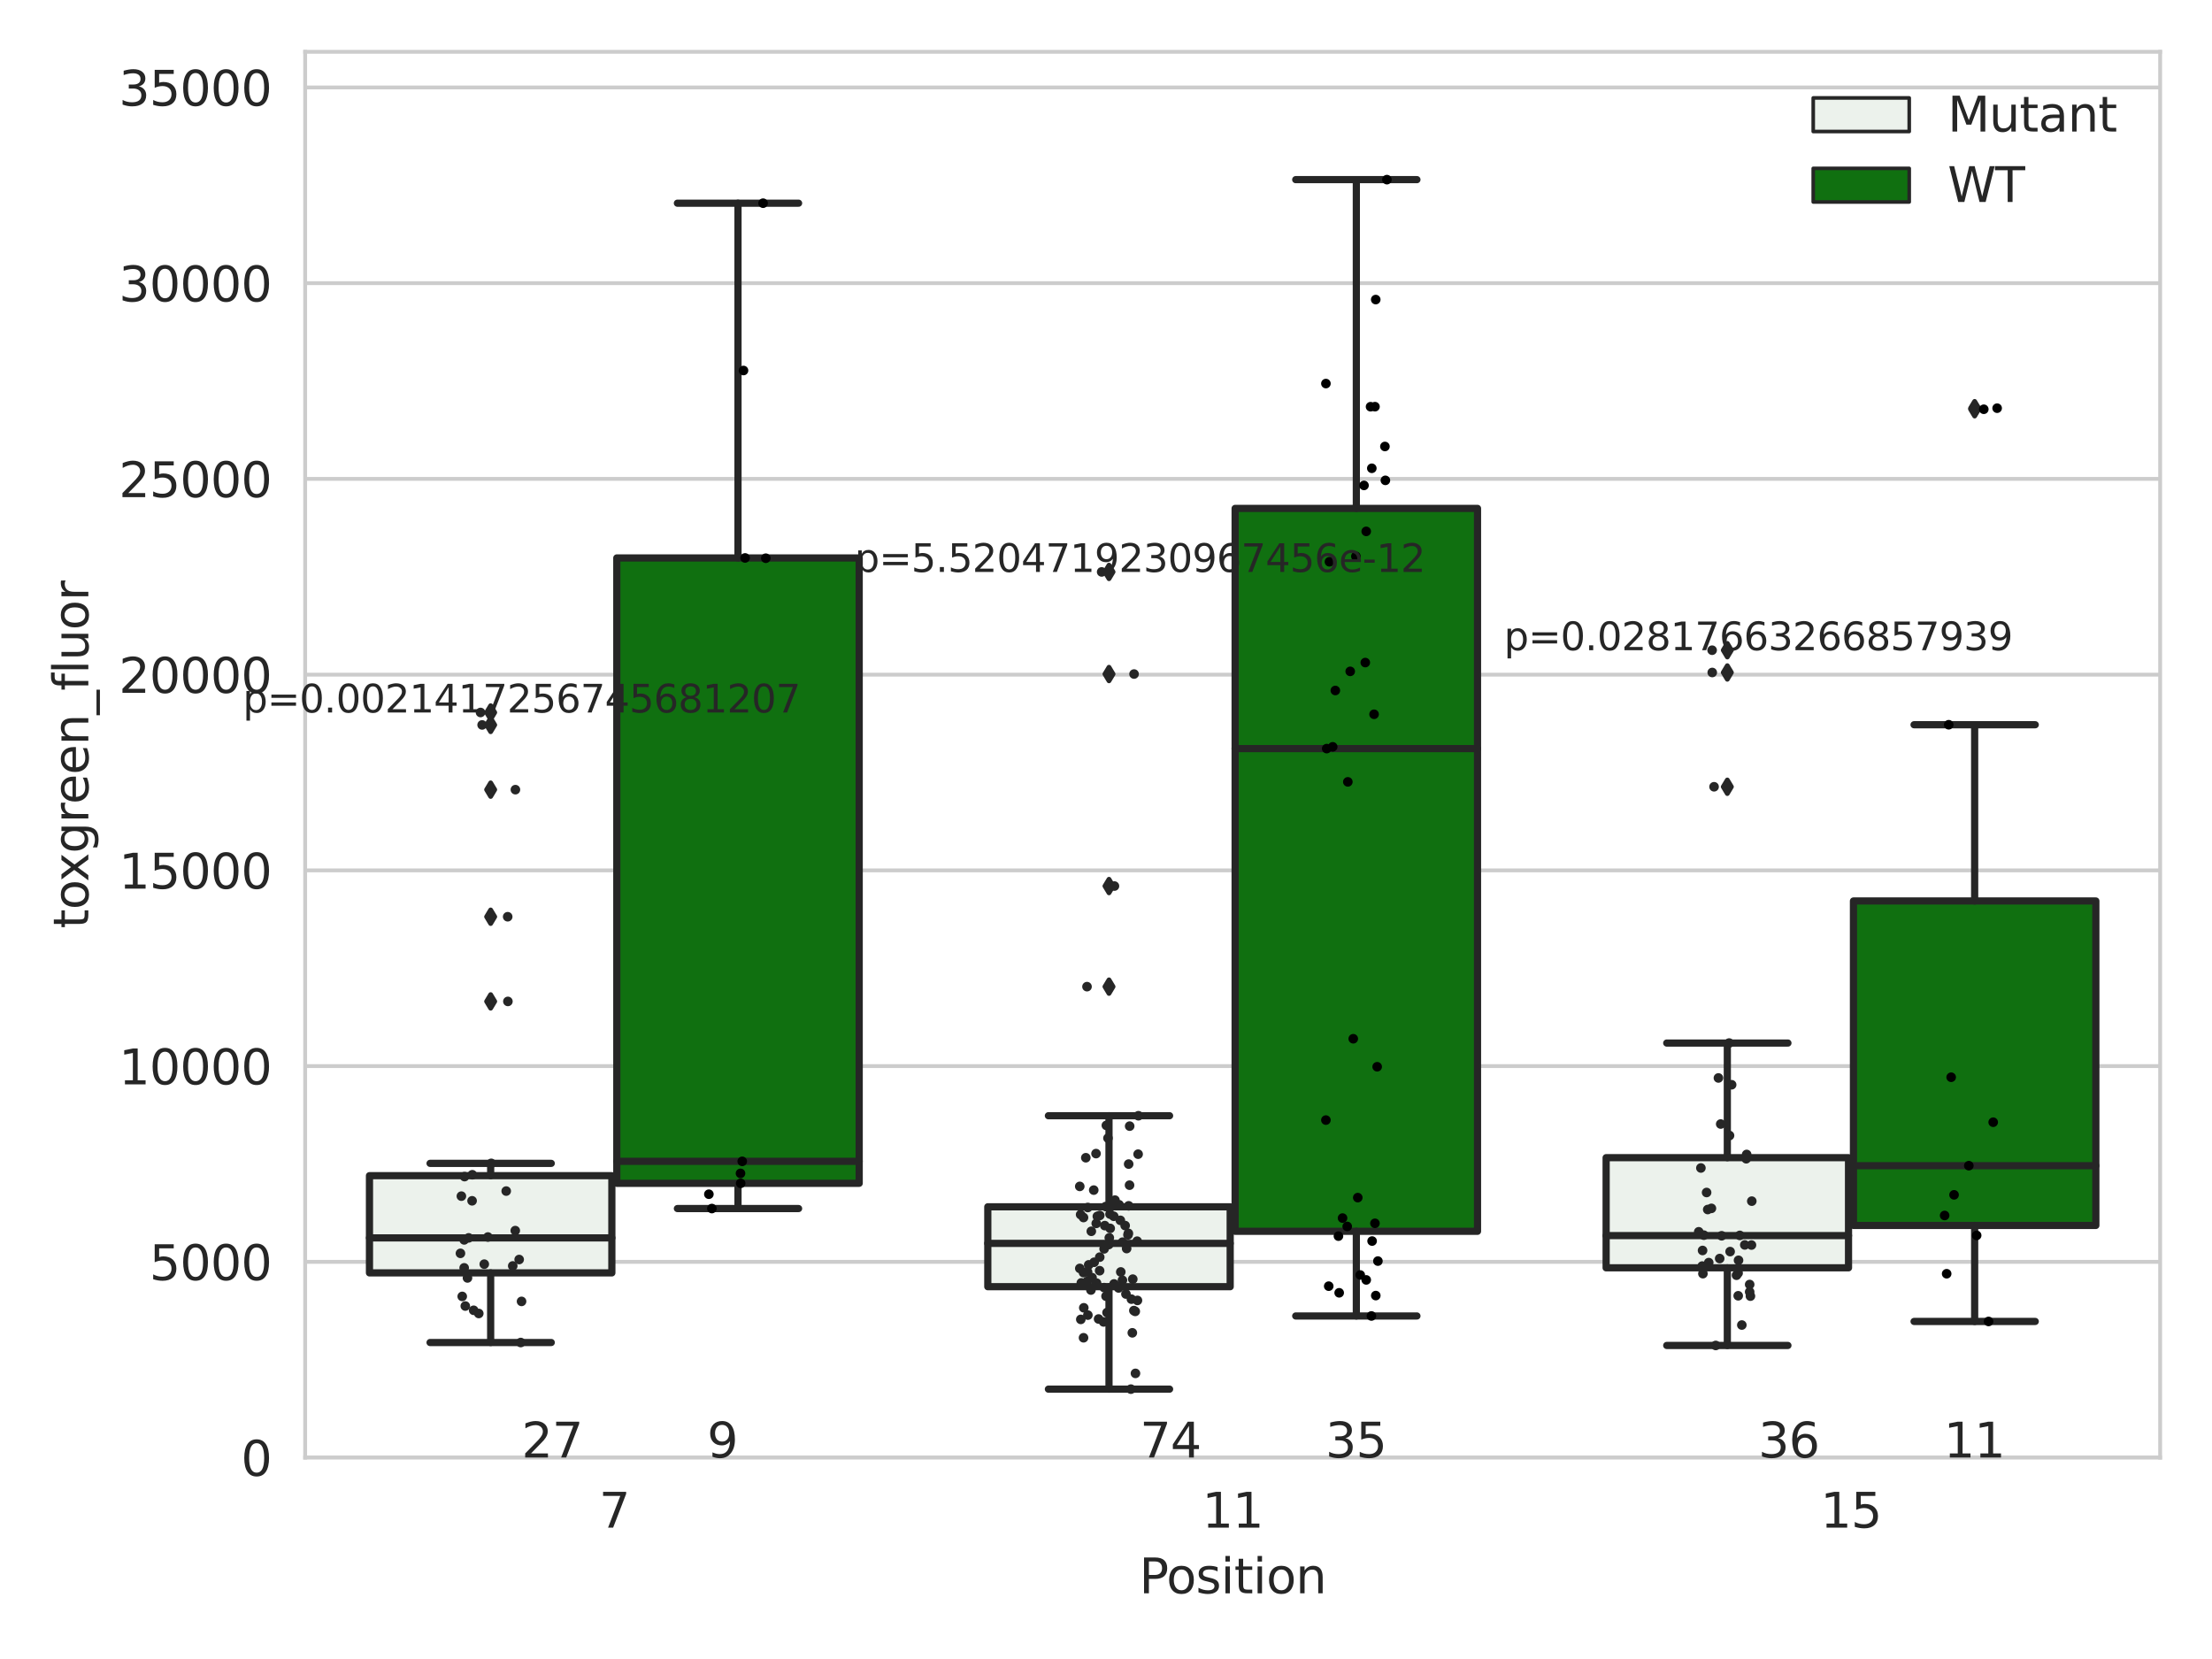 <?xml version="1.0" encoding="utf-8" standalone="no"?>
<!DOCTYPE svg PUBLIC "-//W3C//DTD SVG 1.1//EN"
  "http://www.w3.org/Graphics/SVG/1.1/DTD/svg11.dtd">
<svg xmlns:xlink="http://www.w3.org/1999/xlink" width="460.8pt" height="345.6pt" viewBox="0 0 460.8 345.6" xmlns="http://www.w3.org/2000/svg" version="1.1">
 <defs>
  <style type="text/css">*{stroke-linejoin: round; stroke-linecap: butt}</style>
 </defs>
 <g id="figure_1">
  <g id="patch_1">
   <path d="M 0 345.6 
L 460.8 345.6 
L 460.8 0 
L 0 0 
z
" style="fill: #ffffff"/>
  </g>
  <g id="axes_1">
   <g id="patch_2">
    <path d="M 63.571 303.64 
L 450 303.64 
L 450 10.8 
L 63.571 10.8 
z
" style="fill: #ffffff"/>
   </g>
   <g id="matplotlib.axis_1">
    <g id="xtick_1">
     <g id="text_1">
      <!-- 7 -->
      <g style="fill: #262626" transform="translate(124.795 318.238)scale(0.1 -0.1)">
       <defs>
        <path id="DejaVuSans-37" d="M 525 4666 
L 3525 4666 
L 3525 4397 
L 1831 0 
L 1172 0 
L 2766 4134 
L 525 4134 
L 525 4666 
z
" transform="scale(0.016)"/>
       </defs>
       <use xlink:href="#DejaVuSans-37"/>
      </g>
     </g>
    </g>
    <g id="xtick_2">
     <g id="text_2">
      <!-- 11 -->
      <g style="fill: #262626" transform="translate(250.423 318.238)scale(0.1 -0.1)">
       <defs>
        <path id="DejaVuSans-31" d="M 794 531 
L 1825 531 
L 1825 4091 
L 703 3866 
L 703 4441 
L 1819 4666 
L 2450 4666 
L 2450 531 
L 3481 531 
L 3481 0 
L 794 0 
L 794 531 
z
" transform="scale(0.016)"/>
       </defs>
       <use xlink:href="#DejaVuSans-31"/>
       <use xlink:href="#DejaVuSans-31" x="63.623"/>
      </g>
     </g>
    </g>
    <g id="xtick_3">
     <g id="text_3">
      <!-- 15 -->
      <g style="fill: #262626" transform="translate(379.233 318.238)scale(0.1 -0.1)">
       <defs>
        <path id="DejaVuSans-35" d="M 691 4666 
L 3169 4666 
L 3169 4134 
L 1269 4134 
L 1269 2991 
Q 1406 3038 1543 3061 
Q 1681 3084 1819 3084 
Q 2600 3084 3056 2656 
Q 3513 2228 3513 1497 
Q 3513 744 3044 326 
Q 2575 -91 1722 -91 
Q 1428 -91 1123 -41 
Q 819 9 494 109 
L 494 744 
Q 775 591 1075 516 
Q 1375 441 1709 441 
Q 2250 441 2565 725 
Q 2881 1009 2881 1497 
Q 2881 1984 2565 2268 
Q 2250 2553 1709 2553 
Q 1456 2553 1204 2497 
Q 953 2441 691 2322 
L 691 4666 
z
" transform="scale(0.016)"/>
       </defs>
       <use xlink:href="#DejaVuSans-31"/>
       <use xlink:href="#DejaVuSans-35" x="63.623"/>
      </g>
     </g>
    </g>
    <g id="text_4">
     <!-- Position -->
     <g style="fill: #262626" transform="translate(237.322 331.917)scale(0.1 -0.1)">
      <defs>
       <path id="DejaVuSans-50" d="M 1259 4147 
L 1259 2394 
L 2053 2394 
Q 2494 2394 2734 2622 
Q 2975 2850 2975 3272 
Q 2975 3691 2734 3919 
Q 2494 4147 2053 4147 
L 1259 4147 
z
M 628 4666 
L 2053 4666 
Q 2838 4666 3239 4311 
Q 3641 3956 3641 3272 
Q 3641 2581 3239 2228 
Q 2838 1875 2053 1875 
L 1259 1875 
L 1259 0 
L 628 0 
L 628 4666 
z
" transform="scale(0.016)"/>
       <path id="DejaVuSans-6f" d="M 1959 3097 
Q 1497 3097 1228 2736 
Q 959 2375 959 1747 
Q 959 1119 1226 758 
Q 1494 397 1959 397 
Q 2419 397 2687 759 
Q 2956 1122 2956 1747 
Q 2956 2369 2687 2733 
Q 2419 3097 1959 3097 
z
M 1959 3584 
Q 2709 3584 3137 3096 
Q 3566 2609 3566 1747 
Q 3566 888 3137 398 
Q 2709 -91 1959 -91 
Q 1206 -91 779 398 
Q 353 888 353 1747 
Q 353 2609 779 3096 
Q 1206 3584 1959 3584 
z
" transform="scale(0.016)"/>
       <path id="DejaVuSans-73" d="M 2834 3397 
L 2834 2853 
Q 2591 2978 2328 3040 
Q 2066 3103 1784 3103 
Q 1356 3103 1142 2972 
Q 928 2841 928 2578 
Q 928 2378 1081 2264 
Q 1234 2150 1697 2047 
L 1894 2003 
Q 2506 1872 2764 1633 
Q 3022 1394 3022 966 
Q 3022 478 2636 193 
Q 2250 -91 1575 -91 
Q 1294 -91 989 -36 
Q 684 19 347 128 
L 347 722 
Q 666 556 975 473 
Q 1284 391 1588 391 
Q 1994 391 2212 530 
Q 2431 669 2431 922 
Q 2431 1156 2273 1281 
Q 2116 1406 1581 1522 
L 1381 1569 
Q 847 1681 609 1914 
Q 372 2147 372 2553 
Q 372 3047 722 3315 
Q 1072 3584 1716 3584 
Q 2034 3584 2315 3537 
Q 2597 3491 2834 3397 
z
" transform="scale(0.016)"/>
       <path id="DejaVuSans-69" d="M 603 3500 
L 1178 3500 
L 1178 0 
L 603 0 
L 603 3500 
z
M 603 4863 
L 1178 4863 
L 1178 4134 
L 603 4134 
L 603 4863 
z
" transform="scale(0.016)"/>
       <path id="DejaVuSans-74" d="M 1172 4494 
L 1172 3500 
L 2356 3500 
L 2356 3053 
L 1172 3053 
L 1172 1153 
Q 1172 725 1289 603 
Q 1406 481 1766 481 
L 2356 481 
L 2356 0 
L 1766 0 
Q 1100 0 847 248 
Q 594 497 594 1153 
L 594 3053 
L 172 3053 
L 172 3500 
L 594 3500 
L 594 4494 
L 1172 4494 
z
" transform="scale(0.016)"/>
       <path id="DejaVuSans-6e" d="M 3513 2113 
L 3513 0 
L 2938 0 
L 2938 2094 
Q 2938 2591 2744 2837 
Q 2550 3084 2163 3084 
Q 1697 3084 1428 2787 
Q 1159 2491 1159 1978 
L 1159 0 
L 581 0 
L 581 3500 
L 1159 3500 
L 1159 2956 
Q 1366 3272 1645 3428 
Q 1925 3584 2291 3584 
Q 2894 3584 3203 3211 
Q 3513 2838 3513 2113 
z
" transform="scale(0.016)"/>
      </defs>
      <use xlink:href="#DejaVuSans-50"/>
      <use xlink:href="#DejaVuSans-6f" x="56.678"/>
      <use xlink:href="#DejaVuSans-73" x="117.859"/>
      <use xlink:href="#DejaVuSans-69" x="169.959"/>
      <use xlink:href="#DejaVuSans-74" x="197.742"/>
      <use xlink:href="#DejaVuSans-69" x="236.951"/>
      <use xlink:href="#DejaVuSans-6f" x="264.734"/>
      <use xlink:href="#DejaVuSans-6e" x="325.916"/>
     </g>
    </g>
   </g>
   <g id="matplotlib.axis_2">
    <g id="ytick_1">
     <g id="line2d_1">
      <path d="M 63.571 303.64 
L 450 303.64 
" clip-path="url(#p3b623d9b24)" style="fill: none; stroke: #cccccc; stroke-width: 0.8; stroke-linecap: round"/>
     </g>
     <g id="text_5">
      <!-- 0 -->
      <g style="fill: #262626" transform="translate(50.209 307.439)scale(0.1 -0.1)">
       <defs>
        <path id="DejaVuSans-30" d="M 2034 4250 
Q 1547 4250 1301 3770 
Q 1056 3291 1056 2328 
Q 1056 1369 1301 889 
Q 1547 409 2034 409 
Q 2525 409 2770 889 
Q 3016 1369 3016 2328 
Q 3016 3291 2770 3770 
Q 2525 4250 2034 4250 
z
M 2034 4750 
Q 2819 4750 3233 4129 
Q 3647 3509 3647 2328 
Q 3647 1150 3233 529 
Q 2819 -91 2034 -91 
Q 1250 -91 836 529 
Q 422 1150 422 2328 
Q 422 3509 836 4129 
Q 1250 4750 2034 4750 
z
" transform="scale(0.016)"/>
       </defs>
       <use xlink:href="#DejaVuSans-30"/>
      </g>
     </g>
    </g>
    <g id="ytick_2">
     <g id="line2d_2">
      <path d="M 63.571 262.865 
L 450 262.865 
" clip-path="url(#p3b623d9b24)" style="fill: none; stroke: #cccccc; stroke-width: 0.8; stroke-linecap: round"/>
     </g>
     <g id="text_6">
      <!-- 5000 -->
      <g style="fill: #262626" transform="translate(31.121 266.664)scale(0.1 -0.1)">
       <use xlink:href="#DejaVuSans-35"/>
       <use xlink:href="#DejaVuSans-30" x="63.623"/>
       <use xlink:href="#DejaVuSans-30" x="127.246"/>
       <use xlink:href="#DejaVuSans-30" x="190.869"/>
      </g>
     </g>
    </g>
    <g id="ytick_3">
     <g id="line2d_3">
      <path d="M 63.571 222.09 
L 450 222.09 
" clip-path="url(#p3b623d9b24)" style="fill: none; stroke: #cccccc; stroke-width: 0.8; stroke-linecap: round"/>
     </g>
     <g id="text_7">
      <!-- 10000 -->
      <g style="fill: #262626" transform="translate(24.759 225.889)scale(0.1 -0.1)">
       <use xlink:href="#DejaVuSans-31"/>
       <use xlink:href="#DejaVuSans-30" x="63.623"/>
       <use xlink:href="#DejaVuSans-30" x="127.246"/>
       <use xlink:href="#DejaVuSans-30" x="190.869"/>
       <use xlink:href="#DejaVuSans-30" x="254.492"/>
      </g>
     </g>
    </g>
    <g id="ytick_4">
     <g id="line2d_4">
      <path d="M 63.571 181.315 
L 450 181.315 
" clip-path="url(#p3b623d9b24)" style="fill: none; stroke: #cccccc; stroke-width: 0.8; stroke-linecap: round"/>
     </g>
     <g id="text_8">
      <!-- 15000 -->
      <g style="fill: #262626" transform="translate(24.759 185.114)scale(0.1 -0.1)">
       <use xlink:href="#DejaVuSans-31"/>
       <use xlink:href="#DejaVuSans-35" x="63.623"/>
       <use xlink:href="#DejaVuSans-30" x="127.246"/>
       <use xlink:href="#DejaVuSans-30" x="190.869"/>
       <use xlink:href="#DejaVuSans-30" x="254.492"/>
      </g>
     </g>
    </g>
    <g id="ytick_5">
     <g id="line2d_5">
      <path d="M 63.571 140.539 
L 450 140.539 
" clip-path="url(#p3b623d9b24)" style="fill: none; stroke: #cccccc; stroke-width: 0.8; stroke-linecap: round"/>
     </g>
     <g id="text_9">
      <!-- 20000 -->
      <g style="fill: #262626" transform="translate(24.759 144.339)scale(0.1 -0.1)">
       <defs>
        <path id="DejaVuSans-32" d="M 1228 531 
L 3431 531 
L 3431 0 
L 469 0 
L 469 531 
Q 828 903 1448 1529 
Q 2069 2156 2228 2338 
Q 2531 2678 2651 2914 
Q 2772 3150 2772 3378 
Q 2772 3750 2511 3984 
Q 2250 4219 1831 4219 
Q 1534 4219 1204 4116 
Q 875 4013 500 3803 
L 500 4441 
Q 881 4594 1212 4672 
Q 1544 4750 1819 4750 
Q 2544 4750 2975 4387 
Q 3406 4025 3406 3419 
Q 3406 3131 3298 2873 
Q 3191 2616 2906 2266 
Q 2828 2175 2409 1742 
Q 1991 1309 1228 531 
z
" transform="scale(0.016)"/>
       </defs>
       <use xlink:href="#DejaVuSans-32"/>
       <use xlink:href="#DejaVuSans-30" x="63.623"/>
       <use xlink:href="#DejaVuSans-30" x="127.246"/>
       <use xlink:href="#DejaVuSans-30" x="190.869"/>
       <use xlink:href="#DejaVuSans-30" x="254.492"/>
      </g>
     </g>
    </g>
    <g id="ytick_6">
     <g id="line2d_6">
      <path d="M 63.571 99.764 
L 450 99.764 
" clip-path="url(#p3b623d9b24)" style="fill: none; stroke: #cccccc; stroke-width: 0.8; stroke-linecap: round"/>
     </g>
     <g id="text_10">
      <!-- 25000 -->
      <g style="fill: #262626" transform="translate(24.759 103.564)scale(0.1 -0.1)">
       <use xlink:href="#DejaVuSans-32"/>
       <use xlink:href="#DejaVuSans-35" x="63.623"/>
       <use xlink:href="#DejaVuSans-30" x="127.246"/>
       <use xlink:href="#DejaVuSans-30" x="190.869"/>
       <use xlink:href="#DejaVuSans-30" x="254.492"/>
      </g>
     </g>
    </g>
    <g id="ytick_7">
     <g id="line2d_7">
      <path d="M 63.571 58.989 
L 450 58.989 
" clip-path="url(#p3b623d9b24)" style="fill: none; stroke: #cccccc; stroke-width: 0.8; stroke-linecap: round"/>
     </g>
     <g id="text_11">
      <!-- 30000 -->
      <g style="fill: #262626" transform="translate(24.759 62.788)scale(0.1 -0.1)">
       <defs>
        <path id="DejaVuSans-33" d="M 2597 2516 
Q 3050 2419 3304 2112 
Q 3559 1806 3559 1356 
Q 3559 666 3084 287 
Q 2609 -91 1734 -91 
Q 1441 -91 1130 -33 
Q 819 25 488 141 
L 488 750 
Q 750 597 1062 519 
Q 1375 441 1716 441 
Q 2309 441 2620 675 
Q 2931 909 2931 1356 
Q 2931 1769 2642 2001 
Q 2353 2234 1838 2234 
L 1294 2234 
L 1294 2753 
L 1863 2753 
Q 2328 2753 2575 2939 
Q 2822 3125 2822 3475 
Q 2822 3834 2567 4026 
Q 2313 4219 1838 4219 
Q 1578 4219 1281 4162 
Q 984 4106 628 3988 
L 628 4550 
Q 988 4650 1302 4700 
Q 1616 4750 1894 4750 
Q 2613 4750 3031 4423 
Q 3450 4097 3450 3541 
Q 3450 3153 3228 2886 
Q 3006 2619 2597 2516 
z
" transform="scale(0.016)"/>
       </defs>
       <use xlink:href="#DejaVuSans-33"/>
       <use xlink:href="#DejaVuSans-30" x="63.623"/>
       <use xlink:href="#DejaVuSans-30" x="127.246"/>
       <use xlink:href="#DejaVuSans-30" x="190.869"/>
       <use xlink:href="#DejaVuSans-30" x="254.492"/>
      </g>
     </g>
    </g>
    <g id="ytick_8">
     <g id="line2d_8">
      <path d="M 63.571 18.214 
L 450 18.214 
" clip-path="url(#p3b623d9b24)" style="fill: none; stroke: #cccccc; stroke-width: 0.8; stroke-linecap: round"/>
     </g>
     <g id="text_12">
      <!-- 35000 -->
      <g style="fill: #262626" transform="translate(24.759 22.013)scale(0.1 -0.1)">
       <use xlink:href="#DejaVuSans-33"/>
       <use xlink:href="#DejaVuSans-35" x="63.623"/>
       <use xlink:href="#DejaVuSans-30" x="127.246"/>
       <use xlink:href="#DejaVuSans-30" x="190.869"/>
       <use xlink:href="#DejaVuSans-30" x="254.492"/>
      </g>
     </g>
    </g>
    <g id="text_13">
     <!-- toxgreen_fluor -->
     <g style="fill: #262626" transform="translate(18.401 193.415)rotate(-90)scale(0.1 -0.1)">
      <defs>
       <path id="DejaVuSans-78" d="M 3513 3500 
L 2247 1797 
L 3578 0 
L 2900 0 
L 1881 1375 
L 863 0 
L 184 0 
L 1544 1831 
L 300 3500 
L 978 3500 
L 1906 2253 
L 2834 3500 
L 3513 3500 
z
" transform="scale(0.016)"/>
       <path id="DejaVuSans-67" d="M 2906 1791 
Q 2906 2416 2648 2759 
Q 2391 3103 1925 3103 
Q 1463 3103 1205 2759 
Q 947 2416 947 1791 
Q 947 1169 1205 825 
Q 1463 481 1925 481 
Q 2391 481 2648 825 
Q 2906 1169 2906 1791 
z
M 3481 434 
Q 3481 -459 3084 -895 
Q 2688 -1331 1869 -1331 
Q 1566 -1331 1297 -1286 
Q 1028 -1241 775 -1147 
L 775 -588 
Q 1028 -725 1275 -790 
Q 1522 -856 1778 -856 
Q 2344 -856 2625 -561 
Q 2906 -266 2906 331 
L 2906 616 
Q 2728 306 2450 153 
Q 2172 0 1784 0 
Q 1141 0 747 490 
Q 353 981 353 1791 
Q 353 2603 747 3093 
Q 1141 3584 1784 3584 
Q 2172 3584 2450 3431 
Q 2728 3278 2906 2969 
L 2906 3500 
L 3481 3500 
L 3481 434 
z
" transform="scale(0.016)"/>
       <path id="DejaVuSans-72" d="M 2631 2963 
Q 2534 3019 2420 3045 
Q 2306 3072 2169 3072 
Q 1681 3072 1420 2755 
Q 1159 2438 1159 1844 
L 1159 0 
L 581 0 
L 581 3500 
L 1159 3500 
L 1159 2956 
Q 1341 3275 1631 3429 
Q 1922 3584 2338 3584 
Q 2397 3584 2469 3576 
Q 2541 3569 2628 3553 
L 2631 2963 
z
" transform="scale(0.016)"/>
       <path id="DejaVuSans-65" d="M 3597 1894 
L 3597 1613 
L 953 1613 
Q 991 1019 1311 708 
Q 1631 397 2203 397 
Q 2534 397 2845 478 
Q 3156 559 3463 722 
L 3463 178 
Q 3153 47 2828 -22 
Q 2503 -91 2169 -91 
Q 1331 -91 842 396 
Q 353 884 353 1716 
Q 353 2575 817 3079 
Q 1281 3584 2069 3584 
Q 2775 3584 3186 3129 
Q 3597 2675 3597 1894 
z
M 3022 2063 
Q 3016 2534 2758 2815 
Q 2500 3097 2075 3097 
Q 1594 3097 1305 2825 
Q 1016 2553 972 2059 
L 3022 2063 
z
" transform="scale(0.016)"/>
       <path id="DejaVuSans-5f" d="M 3263 -1063 
L 3263 -1509 
L -63 -1509 
L -63 -1063 
L 3263 -1063 
z
" transform="scale(0.016)"/>
       <path id="DejaVuSans-66" d="M 2375 4863 
L 2375 4384 
L 1825 4384 
Q 1516 4384 1395 4259 
Q 1275 4134 1275 3809 
L 1275 3500 
L 2222 3500 
L 2222 3053 
L 1275 3053 
L 1275 0 
L 697 0 
L 697 3053 
L 147 3053 
L 147 3500 
L 697 3500 
L 697 3744 
Q 697 4328 969 4595 
Q 1241 4863 1831 4863 
L 2375 4863 
z
" transform="scale(0.016)"/>
       <path id="DejaVuSans-6c" d="M 603 4863 
L 1178 4863 
L 1178 0 
L 603 0 
L 603 4863 
z
" transform="scale(0.016)"/>
       <path id="DejaVuSans-75" d="M 544 1381 
L 544 3500 
L 1119 3500 
L 1119 1403 
Q 1119 906 1312 657 
Q 1506 409 1894 409 
Q 2359 409 2629 706 
Q 2900 1003 2900 1516 
L 2900 3500 
L 3475 3500 
L 3475 0 
L 2900 0 
L 2900 538 
Q 2691 219 2414 64 
Q 2138 -91 1772 -91 
Q 1169 -91 856 284 
Q 544 659 544 1381 
z
M 1991 3584 
L 1991 3584 
z
" transform="scale(0.016)"/>
      </defs>
      <use xlink:href="#DejaVuSans-74"/>
      <use xlink:href="#DejaVuSans-6f" x="39.209"/>
      <use xlink:href="#DejaVuSans-78" x="97.266"/>
      <use xlink:href="#DejaVuSans-67" x="156.445"/>
      <use xlink:href="#DejaVuSans-72" x="219.922"/>
      <use xlink:href="#DejaVuSans-65" x="258.785"/>
      <use xlink:href="#DejaVuSans-65" x="320.309"/>
      <use xlink:href="#DejaVuSans-6e" x="381.832"/>
      <use xlink:href="#DejaVuSans-5f" x="445.211"/>
      <use xlink:href="#DejaVuSans-66" x="495.211"/>
      <use xlink:href="#DejaVuSans-6c" x="530.416"/>
      <use xlink:href="#DejaVuSans-75" x="558.199"/>
      <use xlink:href="#DejaVuSans-6f" x="621.578"/>
      <use xlink:href="#DejaVuSans-72" x="682.76"/>
     </g>
    </g>
   </g>
   <g id="patch_3">
    <path d="M 76.967 265.166 
L 127.461 265.166 
L 127.461 244.915 
L 76.967 244.915 
L 76.967 265.166 
z
" clip-path="url(#p3b623d9b24)" style="fill: #ecf2ec; stroke: #262626; stroke-width: 1.5; stroke-linejoin: miter"/>
   </g>
   <g id="patch_4">
    <path d="M 128.491 246.505 
L 178.985 246.505 
L 178.985 116.228 
L 128.491 116.228 
L 128.491 246.505 
z
" clip-path="url(#p3b623d9b24)" style="fill: #107010; stroke: #262626; stroke-width: 1.5; stroke-linejoin: miter"/>
   </g>
   <g id="patch_5">
    <path d="M 205.777 268.043 
L 256.27 268.043 
L 256.27 251.396 
L 205.777 251.396 
L 205.777 268.043 
z
" clip-path="url(#p3b623d9b24)" style="fill: #ecf2ec; stroke: #262626; stroke-width: 1.5; stroke-linejoin: miter"/>
   </g>
   <g id="patch_6">
    <path d="M 257.301 256.5 
L 307.794 256.5 
L 307.794 105.909 
L 257.301 105.909 
L 257.301 256.5 
z
" clip-path="url(#p3b623d9b24)" style="fill: #107010; stroke: #262626; stroke-width: 1.5; stroke-linejoin: miter"/>
   </g>
   <g id="patch_7">
    <path d="M 334.587 264.11 
L 385.08 264.11 
L 385.08 241.165 
L 334.587 241.165 
L 334.587 264.11 
z
" clip-path="url(#p3b623d9b24)" style="fill: #ecf2ec; stroke: #262626; stroke-width: 1.5; stroke-linejoin: miter"/>
   </g>
   <g id="patch_8">
    <path d="M 386.11 255.282 
L 436.604 255.282 
L 436.604 187.692 
L 386.11 187.692 
L 386.11 255.282 
z
" clip-path="url(#p3b623d9b24)" style="fill: #107010; stroke: #262626; stroke-width: 1.5; stroke-linejoin: miter"/>
   </g>
   <g id="patch_9">
    <path d="M 127.976 303.64 
L 127.976 303.64 
L 127.976 303.64 
L 127.976 303.64 
z
" clip-path="url(#p3b623d9b24)" style="fill: #ecf2ec; stroke: #262626; stroke-width: 0.75; stroke-linejoin: miter"/>
   </g>
   <g id="patch_10">
    <path d="M 127.976 303.64 
L 127.976 303.64 
L 127.976 303.64 
L 127.976 303.64 
z
" clip-path="url(#p3b623d9b24)" style="fill: #107010; stroke: #262626; stroke-width: 0.75; stroke-linejoin: miter"/>
   </g>
   <g id="PathCollection_1"/>
   <g id="PathCollection_2"/>
   <g id="line2d_9">
    <path d="M 102.214 265.166 
L 102.214 279.671 
" clip-path="url(#p3b623d9b24)" style="fill: none; stroke: #262626; stroke-width: 1.5; stroke-linecap: round"/>
   </g>
   <g id="line2d_10">
    <path d="M 102.214 244.915 
L 102.214 242.35 
" clip-path="url(#p3b623d9b24)" style="fill: none; stroke: #262626; stroke-width: 1.5; stroke-linecap: round"/>
   </g>
   <g id="line2d_11">
    <path d="M 89.591 279.671 
L 114.837 279.671 
" clip-path="url(#p3b623d9b24)" style="fill: none; stroke: #262626; stroke-width: 1.5; stroke-linecap: round"/>
   </g>
   <g id="line2d_12">
    <path d="M 89.591 242.35 
L 114.837 242.35 
" clip-path="url(#p3b623d9b24)" style="fill: none; stroke: #262626; stroke-width: 1.5; stroke-linecap: round"/>
   </g>
   <g id="line2d_13">
    <defs>
     <path id="md8001de6e6" d="M -0 1.414 
L 0.849 0 
L 0 -1.414 
L -0.849 -0 
z
" style="stroke: #262626; stroke-linejoin: miter"/>
    </defs>
    <g clip-path="url(#p3b623d9b24)">
     <use xlink:href="#md8001de6e6" x="102.214" y="151.016" style="fill: #262626; stroke: #262626; stroke-linejoin: miter"/>
     <use xlink:href="#md8001de6e6" x="102.214" y="148.423" style="fill: #262626; stroke: #262626; stroke-linejoin: miter"/>
     <use xlink:href="#md8001de6e6" x="102.214" y="190.973" style="fill: #262626; stroke: #262626; stroke-linejoin: miter"/>
     <use xlink:href="#md8001de6e6" x="102.214" y="164.5" style="fill: #262626; stroke: #262626; stroke-linejoin: miter"/>
     <use xlink:href="#md8001de6e6" x="102.214" y="208.613" style="fill: #262626; stroke: #262626; stroke-linejoin: miter"/>
    </g>
   </g>
   <g id="line2d_14">
    <path d="M 153.738 246.505 
L 153.738 251.763 
" clip-path="url(#p3b623d9b24)" style="fill: none; stroke: #262626; stroke-width: 1.5; stroke-linecap: round"/>
   </g>
   <g id="line2d_15">
    <path d="M 153.738 116.228 
L 153.738 42.329 
" clip-path="url(#p3b623d9b24)" style="fill: none; stroke: #262626; stroke-width: 1.5; stroke-linecap: round"/>
   </g>
   <g id="line2d_16">
    <path d="M 141.115 251.763 
L 166.361 251.763 
" clip-path="url(#p3b623d9b24)" style="fill: none; stroke: #262626; stroke-width: 1.5; stroke-linecap: round"/>
   </g>
   <g id="line2d_17">
    <path d="M 141.115 42.329 
L 166.361 42.329 
" clip-path="url(#p3b623d9b24)" style="fill: none; stroke: #262626; stroke-width: 1.5; stroke-linecap: round"/>
   </g>
   <g id="line2d_18"/>
   <g id="line2d_19">
    <path d="M 231.024 268.043 
L 231.024 289.383 
" clip-path="url(#p3b623d9b24)" style="fill: none; stroke: #262626; stroke-width: 1.5; stroke-linecap: round"/>
   </g>
   <g id="line2d_20">
    <path d="M 231.024 251.396 
L 231.024 232.428 
" clip-path="url(#p3b623d9b24)" style="fill: none; stroke: #262626; stroke-width: 1.5; stroke-linecap: round"/>
   </g>
   <g id="line2d_21">
    <path d="M 218.4 289.383 
L 243.647 289.383 
" clip-path="url(#p3b623d9b24)" style="fill: none; stroke: #262626; stroke-width: 1.5; stroke-linecap: round"/>
   </g>
   <g id="line2d_22">
    <path d="M 218.4 232.428 
L 243.647 232.428 
" clip-path="url(#p3b623d9b24)" style="fill: none; stroke: #262626; stroke-width: 1.5; stroke-linecap: round"/>
   </g>
   <g id="line2d_23">
    <g clip-path="url(#p3b623d9b24)">
     <use xlink:href="#md8001de6e6" x="231.024" y="140.414" style="fill: #262626; stroke: #262626; stroke-linejoin: miter"/>
     <use xlink:href="#md8001de6e6" x="231.024" y="184.581" style="fill: #262626; stroke: #262626; stroke-linejoin: miter"/>
     <use xlink:href="#md8001de6e6" x="231.024" y="205.536" style="fill: #262626; stroke: #262626; stroke-linejoin: miter"/>
     <use xlink:href="#md8001de6e6" x="231.024" y="119.142" style="fill: #262626; stroke: #262626; stroke-linejoin: miter"/>
    </g>
   </g>
   <g id="line2d_24">
    <path d="M 282.548 256.5 
L 282.548 274.141 
" clip-path="url(#p3b623d9b24)" style="fill: none; stroke: #262626; stroke-width: 1.5; stroke-linecap: round"/>
   </g>
   <g id="line2d_25">
    <path d="M 282.548 105.909 
L 282.548 37.422 
" clip-path="url(#p3b623d9b24)" style="fill: none; stroke: #262626; stroke-width: 1.5; stroke-linecap: round"/>
   </g>
   <g id="line2d_26">
    <path d="M 269.924 274.141 
L 295.171 274.141 
" clip-path="url(#p3b623d9b24)" style="fill: none; stroke: #262626; stroke-width: 1.5; stroke-linecap: round"/>
   </g>
   <g id="line2d_27">
    <path d="M 269.924 37.422 
L 295.171 37.422 
" clip-path="url(#p3b623d9b24)" style="fill: none; stroke: #262626; stroke-width: 1.5; stroke-linecap: round"/>
   </g>
   <g id="line2d_28"/>
   <g id="line2d_29">
    <path d="M 359.833 264.11 
L 359.833 280.283 
" clip-path="url(#p3b623d9b24)" style="fill: none; stroke: #262626; stroke-width: 1.5; stroke-linecap: round"/>
   </g>
   <g id="line2d_30">
    <path d="M 359.833 241.165 
L 359.833 217.286 
" clip-path="url(#p3b623d9b24)" style="fill: none; stroke: #262626; stroke-width: 1.5; stroke-linecap: round"/>
   </g>
   <g id="line2d_31">
    <path d="M 347.21 280.283 
L 372.457 280.283 
" clip-path="url(#p3b623d9b24)" style="fill: none; stroke: #262626; stroke-width: 1.5; stroke-linecap: round"/>
   </g>
   <g id="line2d_32">
    <path d="M 347.21 217.286 
L 372.457 217.286 
" clip-path="url(#p3b623d9b24)" style="fill: none; stroke: #262626; stroke-width: 1.5; stroke-linecap: round"/>
   </g>
   <g id="line2d_33">
    <g clip-path="url(#p3b623d9b24)">
     <use xlink:href="#md8001de6e6" x="359.833" y="140.09" style="fill: #262626; stroke: #262626; stroke-linejoin: miter"/>
     <use xlink:href="#md8001de6e6" x="359.833" y="163.898" style="fill: #262626; stroke: #262626; stroke-linejoin: miter"/>
     <use xlink:href="#md8001de6e6" x="359.833" y="135.45" style="fill: #262626; stroke: #262626; stroke-linejoin: miter"/>
    </g>
   </g>
   <g id="line2d_34">
    <path d="M 411.357 255.282 
L 411.357 275.282 
" clip-path="url(#p3b623d9b24)" style="fill: none; stroke: #262626; stroke-width: 1.5; stroke-linecap: round"/>
   </g>
   <g id="line2d_35">
    <path d="M 411.357 187.692 
L 411.357 150.976 
" clip-path="url(#p3b623d9b24)" style="fill: none; stroke: #262626; stroke-width: 1.5; stroke-linecap: round"/>
   </g>
   <g id="line2d_36">
    <path d="M 398.734 275.282 
L 423.98 275.282 
" clip-path="url(#p3b623d9b24)" style="fill: none; stroke: #262626; stroke-width: 1.5; stroke-linecap: round"/>
   </g>
   <g id="line2d_37">
    <path d="M 398.734 150.976 
L 423.98 150.976 
" clip-path="url(#p3b623d9b24)" style="fill: none; stroke: #262626; stroke-width: 1.5; stroke-linecap: round"/>
   </g>
   <g id="line2d_38">
    <g clip-path="url(#p3b623d9b24)">
     <use xlink:href="#md8001de6e6" x="411.357" y="85.032" style="fill: #262626; stroke: #262626; stroke-linejoin: miter"/>
     <use xlink:href="#md8001de6e6" x="411.357" y="85.256" style="fill: #262626; stroke: #262626; stroke-linejoin: miter"/>
    </g>
   </g>
   <g id="line2d_39">
    <path d="M 76.967 257.872 
L 127.461 257.872 
" clip-path="url(#p3b623d9b24)" style="fill: none; stroke: #262626; stroke-width: 1.5; stroke-linecap: round"/>
   </g>
   <g id="line2d_40">
    <path d="M 128.491 241.93 
L 178.985 241.93 
" clip-path="url(#p3b623d9b24)" style="fill: none; stroke: #262626; stroke-width: 1.5; stroke-linecap: round"/>
   </g>
   <g id="line2d_41">
    <path d="M 205.777 259.014 
L 256.27 259.014 
" clip-path="url(#p3b623d9b24)" style="fill: none; stroke: #262626; stroke-width: 1.5; stroke-linecap: round"/>
   </g>
   <g id="line2d_42">
    <path d="M 257.301 155.948 
L 307.794 155.948 
" clip-path="url(#p3b623d9b24)" style="fill: none; stroke: #262626; stroke-width: 1.5; stroke-linecap: round"/>
   </g>
   <g id="line2d_43">
    <path d="M 334.587 257.395 
L 385.08 257.395 
" clip-path="url(#p3b623d9b24)" style="fill: none; stroke: #262626; stroke-width: 1.5; stroke-linecap: round"/>
   </g>
   <g id="line2d_44">
    <path d="M 386.11 242.831 
L 436.604 242.831 
" clip-path="url(#p3b623d9b24)" style="fill: none; stroke: #262626; stroke-width: 1.5; stroke-linecap: round"/>
   </g>
   <g id="patch_11">
    <path d="M 63.571 303.64 
L 63.571 10.8 
" style="fill: none; stroke: #cccccc; stroke-width: 0.8; stroke-linejoin: miter; stroke-linecap: square"/>
   </g>
   <g id="patch_12">
    <path d="M 450 303.64 
L 450 10.8 
" style="fill: none; stroke: #cccccc; stroke-width: 0.8; stroke-linejoin: miter; stroke-linecap: square"/>
   </g>
   <g id="patch_13">
    <path d="M 63.571 303.64 
L 450 303.64 
" style="fill: none; stroke: #cccccc; stroke-width: 0.8; stroke-linejoin: miter; stroke-linecap: square"/>
   </g>
   <g id="patch_14">
    <path d="M 63.571 10.8 
L 450 10.8 
" style="fill: none; stroke: #cccccc; stroke-width: 0.8; stroke-linejoin: miter; stroke-linecap: square"/>
   </g>
   <g id="PathCollection_3">
    <defs>
     <path id="C0_0_5acdab57ac" d="M 0 1 
C 0.265 1 0.52 0.895 0.707 0.707 
C 0.895 0.52 1 0.265 1 -0 
C 1 -0.265 0.895 -0.52 0.707 -0.707 
C 0.52 -0.895 0.265 -1 0 -1 
C -0.265 -1 -0.52 -0.895 -0.707 -0.707 
C -0.895 -0.52 -1 -0.265 -1 0 
C -1 0.265 -0.895 0.52 -0.707 0.707 
C -0.52 0.895 -0.265 1 0 1 
z
"/>
    </defs>
    <g clip-path="url(#p3b623d9b24)">
     <use xlink:href="#C0_0_5acdab57ac" x="108.477" y="279.671" style="fill: #262626"/>
    </g>
    <g clip-path="url(#p3b623d9b24)">
     <use xlink:href="#C0_0_5acdab57ac" x="95.92" y="261.095" style="fill: #262626"/>
    </g>
    <g clip-path="url(#p3b623d9b24)">
     <use xlink:href="#C0_0_5acdab57ac" x="99.737" y="273.623" style="fill: #262626"/>
    </g>
    <g clip-path="url(#p3b623d9b24)">
     <use xlink:href="#C0_0_5acdab57ac" x="96.292" y="270.068" style="fill: #262626"/>
    </g>
    <g clip-path="url(#p3b623d9b24)">
     <use xlink:href="#C0_0_5acdab57ac" x="108.151" y="262.381" style="fill: #262626"/>
    </g>
    <g clip-path="url(#p3b623d9b24)">
     <use xlink:href="#C0_0_5acdab57ac" x="100.436" y="151.016" style="fill: #262626"/>
    </g>
    <g clip-path="url(#p3b623d9b24)">
     <use xlink:href="#C0_0_5acdab57ac" x="100.106" y="148.423" style="fill: #262626"/>
    </g>
    <g clip-path="url(#p3b623d9b24)">
     <use xlink:href="#C0_0_5acdab57ac" x="96.701" y="258.292" style="fill: #262626"/>
    </g>
    <g clip-path="url(#p3b623d9b24)">
     <use xlink:href="#C0_0_5acdab57ac" x="98.345" y="250.15" style="fill: #262626"/>
    </g>
    <g clip-path="url(#p3b623d9b24)">
     <use xlink:href="#C0_0_5acdab57ac" x="105.76" y="190.973" style="fill: #262626"/>
    </g>
    <g clip-path="url(#p3b623d9b24)">
     <use xlink:href="#C0_0_5acdab57ac" x="97.63" y="257.872" style="fill: #262626"/>
    </g>
    <g clip-path="url(#p3b623d9b24)">
     <use xlink:href="#C0_0_5acdab57ac" x="101.644" y="257.693" style="fill: #262626"/>
    </g>
    <g clip-path="url(#p3b623d9b24)">
     <use xlink:href="#C0_0_5acdab57ac" x="107.369" y="164.5" style="fill: #262626"/>
    </g>
    <g clip-path="url(#p3b623d9b24)">
     <use xlink:href="#C0_0_5acdab57ac" x="96.115" y="249.179" style="fill: #262626"/>
    </g>
    <g clip-path="url(#p3b623d9b24)">
     <use xlink:href="#C0_0_5acdab57ac" x="102.332" y="242.35" style="fill: #262626"/>
    </g>
    <g clip-path="url(#p3b623d9b24)">
     <use xlink:href="#C0_0_5acdab57ac" x="106.814" y="263.718" style="fill: #262626"/>
    </g>
    <g clip-path="url(#p3b623d9b24)">
     <use xlink:href="#C0_0_5acdab57ac" x="108.648" y="271.105" style="fill: #262626"/>
    </g>
    <g clip-path="url(#p3b623d9b24)">
     <use xlink:href="#C0_0_5acdab57ac" x="100.883" y="263.348" style="fill: #262626"/>
    </g>
    <g clip-path="url(#p3b623d9b24)">
     <use xlink:href="#C0_0_5acdab57ac" x="105.804" y="208.613" style="fill: #262626"/>
    </g>
    <g clip-path="url(#p3b623d9b24)">
     <use xlink:href="#C0_0_5acdab57ac" x="107.339" y="256.358" style="fill: #262626"/>
    </g>
    <g clip-path="url(#p3b623d9b24)">
     <use xlink:href="#C0_0_5acdab57ac" x="96.696" y="264.115" style="fill: #262626"/>
    </g>
    <g clip-path="url(#p3b623d9b24)">
     <use xlink:href="#C0_0_5acdab57ac" x="97.386" y="266.217" style="fill: #262626"/>
    </g>
    <g clip-path="url(#p3b623d9b24)">
     <use xlink:href="#C0_0_5acdab57ac" x="105.454" y="248.123" style="fill: #262626"/>
    </g>
    <g clip-path="url(#p3b623d9b24)">
     <use xlink:href="#C0_0_5acdab57ac" x="96.932" y="272.071" style="fill: #262626"/>
    </g>
    <g clip-path="url(#p3b623d9b24)">
     <use xlink:href="#C0_0_5acdab57ac" x="96.776" y="245.109" style="fill: #262626"/>
    </g>
    <g clip-path="url(#p3b623d9b24)">
     <use xlink:href="#C0_0_5acdab57ac" x="98.394" y="244.721" style="fill: #262626"/>
    </g>
    <g clip-path="url(#p3b623d9b24)">
     <use xlink:href="#C0_0_5acdab57ac" x="98.672" y="272.958" style="fill: #262626"/>
    </g>
   </g>
   <g id="PathCollection_4">
    <defs>
     <path id="C1_0_b450d5ebee" d="M 0 1 
C 0.265 1 0.52 0.895 0.707 0.707 
C 0.895 0.52 1 0.265 1 -0 
C 1 -0.265 0.895 -0.52 0.707 -0.707 
C 0.52 -0.895 0.265 -1 0 -1 
C -0.265 -1 -0.52 -0.895 -0.707 -0.707 
C -0.895 -0.52 -1 -0.265 -1 0 
C -1 0.265 -0.895 0.52 -0.707 0.707 
C -0.52 0.895 -0.265 1 0 1 
z
"/>
    </defs>
    <g clip-path="url(#p3b623d9b24)">
     <use xlink:href="#C1_0_b450d5ebee" x="158.965" y="42.329"/>
    </g>
    <g clip-path="url(#p3b623d9b24)">
     <use xlink:href="#C1_0_b450d5ebee" x="154.297" y="246.505"/>
    </g>
    <g clip-path="url(#p3b623d9b24)">
     <use xlink:href="#C1_0_b450d5ebee" x="154.885" y="77.183"/>
    </g>
    <g clip-path="url(#p3b623d9b24)">
     <use xlink:href="#C1_0_b450d5ebee" x="148.296" y="251.763"/>
    </g>
    <g clip-path="url(#p3b623d9b24)">
     <use xlink:href="#C1_0_b450d5ebee" x="155.214" y="116.228"/>
    </g>
    <g clip-path="url(#p3b623d9b24)">
     <use xlink:href="#C1_0_b450d5ebee" x="159.529" y="116.288"/>
    </g>
    <g clip-path="url(#p3b623d9b24)">
     <use xlink:href="#C1_0_b450d5ebee" x="147.671" y="248.776"/>
    </g>
    <g clip-path="url(#p3b623d9b24)">
     <use xlink:href="#C1_0_b450d5ebee" x="154.261" y="244.435"/>
    </g>
    <g clip-path="url(#p3b623d9b24)">
     <use xlink:href="#C1_0_b450d5ebee" x="154.621" y="241.93"/>
    </g>
   </g>
   <g id="PathCollection_5">
    <defs>
     <path id="C2_0_a37cc89022" d="M 0 1 
C 0.265 1 0.52 0.895 0.707 0.707 
C 0.895 0.52 1 0.265 1 -0 
C 1 -0.265 0.895 -0.52 0.707 -0.707 
C 0.52 -0.895 0.265 -1 0 -1 
C -0.265 -1 -0.52 -0.895 -0.707 -0.707 
C -0.895 -0.52 -1 -0.265 -1 0 
C -1 0.265 -0.895 0.52 -0.707 0.707 
C -0.52 0.895 -0.265 1 0 1 
z
"/>
    </defs>
    <g clip-path="url(#p3b623d9b24)">
     <use xlink:href="#C2_0_a37cc89022" x="236.245" y="140.414" style="fill: #262626"/>
    </g>
    <g clip-path="url(#p3b623d9b24)">
     <use xlink:href="#C2_0_a37cc89022" x="229.902" y="275.38" style="fill: #262626"/>
    </g>
    <g clip-path="url(#p3b623d9b24)">
     <use xlink:href="#C2_0_a37cc89022" x="225.72" y="278.681" style="fill: #262626"/>
    </g>
    <g clip-path="url(#p3b623d9b24)">
     <use xlink:href="#C2_0_a37cc89022" x="224.943" y="264.231" style="fill: #262626"/>
    </g>
    <g clip-path="url(#p3b623d9b24)">
     <use xlink:href="#C2_0_a37cc89022" x="236.539" y="286.1" style="fill: #262626"/>
    </g>
    <g clip-path="url(#p3b623d9b24)">
     <use xlink:href="#C2_0_a37cc89022" x="234.977" y="257.248" style="fill: #262626"/>
    </g>
    <g clip-path="url(#p3b623d9b24)">
     <use xlink:href="#C2_0_a37cc89022" x="232.158" y="184.581" style="fill: #262626"/>
    </g>
    <g clip-path="url(#p3b623d9b24)">
     <use xlink:href="#C2_0_a37cc89022" x="228.855" y="274.769" style="fill: #262626"/>
    </g>
    <g clip-path="url(#p3b623d9b24)">
     <use xlink:href="#C2_0_a37cc89022" x="227.847" y="247.921" style="fill: #262626"/>
    </g>
    <g clip-path="url(#p3b623d9b24)">
     <use xlink:href="#C2_0_a37cc89022" x="224.935" y="247.147" style="fill: #262626"/>
    </g>
    <g clip-path="url(#p3b623d9b24)">
     <use xlink:href="#C2_0_a37cc89022" x="226.612" y="251.547" style="fill: #262626"/>
    </g>
    <g clip-path="url(#p3b623d9b24)">
     <use xlink:href="#C2_0_a37cc89022" x="231.274" y="255.894" style="fill: #262626"/>
    </g>
    <g clip-path="url(#p3b623d9b24)">
     <use xlink:href="#C2_0_a37cc89022" x="228.434" y="267.296" style="fill: #262626"/>
    </g>
    <g clip-path="url(#p3b623d9b24)">
     <use xlink:href="#C2_0_a37cc89022" x="237.154" y="232.428" style="fill: #262626"/>
    </g>
    <g clip-path="url(#p3b623d9b24)">
     <use xlink:href="#C2_0_a37cc89022" x="226.196" y="241.177" style="fill: #262626"/>
    </g>
    <g clip-path="url(#p3b623d9b24)">
     <use xlink:href="#C2_0_a37cc89022" x="230.811" y="237.097" style="fill: #262626"/>
    </g>
    <g clip-path="url(#p3b623d9b24)">
     <use xlink:href="#C2_0_a37cc89022" x="227.262" y="268.74" style="fill: #262626"/>
    </g>
    <g clip-path="url(#p3b623d9b24)">
     <use xlink:href="#C2_0_a37cc89022" x="226.481" y="266.939" style="fill: #262626"/>
    </g>
    <g clip-path="url(#p3b623d9b24)">
     <use xlink:href="#C2_0_a37cc89022" x="230.019" y="268.236" style="fill: #262626"/>
    </g>
    <g clip-path="url(#p3b623d9b24)">
     <use xlink:href="#C2_0_a37cc89022" x="232.269" y="250.009" style="fill: #262626"/>
    </g>
    <g clip-path="url(#p3b623d9b24)">
     <use xlink:href="#C2_0_a37cc89022" x="230.344" y="251.346" style="fill: #262626"/>
    </g>
    <g clip-path="url(#p3b623d9b24)">
     <use xlink:href="#C2_0_a37cc89022" x="225.113" y="253.018" style="fill: #262626"/>
    </g>
    <g clip-path="url(#p3b623d9b24)">
     <use xlink:href="#C2_0_a37cc89022" x="230.478" y="234.439" style="fill: #262626"/>
    </g>
    <g clip-path="url(#p3b623d9b24)">
     <use xlink:href="#C2_0_a37cc89022" x="233.39" y="254.217" style="fill: #262626"/>
    </g>
    <g clip-path="url(#p3b623d9b24)">
     <use xlink:href="#C2_0_a37cc89022" x="233.848" y="258.767" style="fill: #262626"/>
    </g>
    <g clip-path="url(#p3b623d9b24)">
     <use xlink:href="#C2_0_a37cc89022" x="234.391" y="255.31" style="fill: #262626"/>
    </g>
    <g clip-path="url(#p3b623d9b24)">
     <use xlink:href="#C2_0_a37cc89022" x="234.556" y="269.567" style="fill: #262626"/>
    </g>
    <g clip-path="url(#p3b623d9b24)">
     <use xlink:href="#C2_0_a37cc89022" x="227.497" y="266.155" style="fill: #262626"/>
    </g>
    <g clip-path="url(#p3b623d9b24)">
     <use xlink:href="#C2_0_a37cc89022" x="235.98" y="266.468" style="fill: #262626"/>
    </g>
    <g clip-path="url(#p3b623d9b24)">
     <use xlink:href="#C2_0_a37cc89022" x="235.695" y="270.636" style="fill: #262626"/>
    </g>
    <g clip-path="url(#p3b623d9b24)">
     <use xlink:href="#C2_0_a37cc89022" x="226.444" y="205.536" style="fill: #262626"/>
    </g>
    <g clip-path="url(#p3b623d9b24)">
     <use xlink:href="#C2_0_a37cc89022" x="226.624" y="273.959" style="fill: #262626"/>
    </g>
    <g clip-path="url(#p3b623d9b24)">
     <use xlink:href="#C2_0_a37cc89022" x="231.241" y="252.92" style="fill: #262626"/>
    </g>
    <g clip-path="url(#p3b623d9b24)">
     <use xlink:href="#C2_0_a37cc89022" x="235.305" y="246.893" style="fill: #262626"/>
    </g>
    <g clip-path="url(#p3b623d9b24)">
     <use xlink:href="#C2_0_a37cc89022" x="235.331" y="234.593" style="fill: #262626"/>
    </g>
    <g clip-path="url(#p3b623d9b24)">
     <use xlink:href="#C2_0_a37cc89022" x="236.892" y="258.562" style="fill: #262626"/>
    </g>
    <g clip-path="url(#p3b623d9b24)">
     <use xlink:href="#C2_0_a37cc89022" x="226.796" y="263.488" style="fill: #262626"/>
    </g>
    <g clip-path="url(#p3b623d9b24)">
     <use xlink:href="#C2_0_a37cc89022" x="229.101" y="253.2" style="fill: #262626"/>
    </g>
    <g clip-path="url(#p3b623d9b24)">
     <use xlink:href="#C2_0_a37cc89022" x="225.716" y="265.108" style="fill: #262626"/>
    </g>
    <g clip-path="url(#p3b623d9b24)">
     <use xlink:href="#C2_0_a37cc89022" x="225.715" y="253.633" style="fill: #262626"/>
    </g>
    <g clip-path="url(#p3b623d9b24)">
     <use xlink:href="#C2_0_a37cc89022" x="235.885" y="277.65" style="fill: #262626"/>
    </g>
    <g clip-path="url(#p3b623d9b24)">
     <use xlink:href="#C2_0_a37cc89022" x="235.585" y="289.383" style="fill: #262626"/>
    </g>
    <g clip-path="url(#p3b623d9b24)">
     <use xlink:href="#C2_0_a37cc89022" x="230.009" y="260.163" style="fill: #262626"/>
    </g>
    <g clip-path="url(#p3b623d9b24)">
     <use xlink:href="#C2_0_a37cc89022" x="227.341" y="256.5" style="fill: #262626"/>
    </g>
    <g clip-path="url(#p3b623d9b24)">
     <use xlink:href="#C2_0_a37cc89022" x="232.077" y="267.467" style="fill: #262626"/>
    </g>
    <g clip-path="url(#p3b623d9b24)">
     <use xlink:href="#C2_0_a37cc89022" x="230.618" y="273.432" style="fill: #262626"/>
    </g>
    <g clip-path="url(#p3b623d9b24)">
     <use xlink:href="#C2_0_a37cc89022" x="230.147" y="255.317" style="fill: #262626"/>
    </g>
    <g clip-path="url(#p3b623d9b24)">
     <use xlink:href="#C2_0_a37cc89022" x="235.121" y="251.194" style="fill: #262626"/>
    </g>
    <g clip-path="url(#p3b623d9b24)">
     <use xlink:href="#C2_0_a37cc89022" x="233.129" y="250.973" style="fill: #262626"/>
    </g>
    <g clip-path="url(#p3b623d9b24)">
     <use xlink:href="#C2_0_a37cc89022" x="225.151" y="274.853" style="fill: #262626"/>
    </g>
    <g clip-path="url(#p3b623d9b24)">
     <use xlink:href="#C2_0_a37cc89022" x="235.064" y="256.931" style="fill: #262626"/>
    </g>
    <g clip-path="url(#p3b623d9b24)">
     <use xlink:href="#C2_0_a37cc89022" x="227.933" y="262.952" style="fill: #262626"/>
    </g>
    <g clip-path="url(#p3b623d9b24)">
     <use xlink:href="#C2_0_a37cc89022" x="228.322" y="240.316" style="fill: #262626"/>
    </g>
    <g clip-path="url(#p3b623d9b24)">
     <use xlink:href="#C2_0_a37cc89022" x="225.774" y="272.437" style="fill: #262626"/>
    </g>
    <g clip-path="url(#p3b623d9b24)">
     <use xlink:href="#C2_0_a37cc89022" x="233.024" y="268.304" style="fill: #262626"/>
    </g>
    <g clip-path="url(#p3b623d9b24)">
     <use xlink:href="#C2_0_a37cc89022" x="228.598" y="253.388" style="fill: #262626"/>
    </g>
    <g clip-path="url(#p3b623d9b24)">
     <use xlink:href="#C2_0_a37cc89022" x="236.494" y="273.187" style="fill: #262626"/>
    </g>
    <g clip-path="url(#p3b623d9b24)">
     <use xlink:href="#C2_0_a37cc89022" x="226.564" y="264.973" style="fill: #262626"/>
    </g>
    <g clip-path="url(#p3b623d9b24)">
     <use xlink:href="#C2_0_a37cc89022" x="233.48" y="264.968" style="fill: #262626"/>
    </g>
    <g clip-path="url(#p3b623d9b24)">
     <use xlink:href="#C2_0_a37cc89022" x="233.823" y="266.705" style="fill: #262626"/>
    </g>
    <g clip-path="url(#p3b623d9b24)">
     <use xlink:href="#C2_0_a37cc89022" x="229.096" y="261.885" style="fill: #262626"/>
    </g>
    <g clip-path="url(#p3b623d9b24)">
     <use xlink:href="#C2_0_a37cc89022" x="236.952" y="270.903" style="fill: #262626"/>
    </g>
    <g clip-path="url(#p3b623d9b24)">
     <use xlink:href="#C2_0_a37cc89022" x="229.497" y="119.142" style="fill: #262626"/>
    </g>
    <g clip-path="url(#p3b623d9b24)">
     <use xlink:href="#C2_0_a37cc89022" x="230.98" y="259.261" style="fill: #262626"/>
    </g>
    <g clip-path="url(#p3b623d9b24)">
     <use xlink:href="#C2_0_a37cc89022" x="230.406" y="270.021" style="fill: #262626"/>
    </g>
    <g clip-path="url(#p3b623d9b24)">
     <use xlink:href="#C2_0_a37cc89022" x="234.699" y="260.098" style="fill: #262626"/>
    </g>
    <g clip-path="url(#p3b623d9b24)">
     <use xlink:href="#C2_0_a37cc89022" x="237.091" y="240.434" style="fill: #262626"/>
    </g>
    <g clip-path="url(#p3b623d9b24)">
     <use xlink:href="#C2_0_a37cc89022" x="229.074" y="264.711" style="fill: #262626"/>
    </g>
    <g clip-path="url(#p3b623d9b24)">
     <use xlink:href="#C2_0_a37cc89022" x="236.206" y="273.015" style="fill: #262626"/>
    </g>
    <g clip-path="url(#p3b623d9b24)">
     <use xlink:href="#C2_0_a37cc89022" x="228.368" y="254.858" style="fill: #262626"/>
    </g>
    <g clip-path="url(#p3b623d9b24)">
     <use xlink:href="#C2_0_a37cc89022" x="232.014" y="253.372" style="fill: #262626"/>
    </g>
    <g clip-path="url(#p3b623d9b24)">
     <use xlink:href="#C2_0_a37cc89022" x="225.258" y="267.246" style="fill: #262626"/>
    </g>
    <g clip-path="url(#p3b623d9b24)">
     <use xlink:href="#C2_0_a37cc89022" x="235.122" y="242.499" style="fill: #262626"/>
    </g>
    <g clip-path="url(#p3b623d9b24)">
     <use xlink:href="#C2_0_a37cc89022" x="231.089" y="257.86" style="fill: #262626"/>
    </g>
   </g>
   <g id="PathCollection_6">
    <defs>
     <path id="C3_0_09aad693e1" d="M 0 1 
C 0.265 1 0.52 0.895 0.707 0.707 
C 0.895 0.52 1 0.265 1 -0 
C 1 -0.265 0.895 -0.52 0.707 -0.707 
C 0.52 -0.895 0.265 -1 0 -1 
C -0.265 -1 -0.52 -0.895 -0.707 -0.707 
C -0.895 -0.52 -1 -0.265 -1 0 
C -1 0.265 -0.895 0.52 -0.707 0.707 
C -0.52 0.895 -0.265 1 0 1 
z
"/>
    </defs>
    <g clip-path="url(#p3b623d9b24)">
     <use xlink:href="#C3_0_09aad693e1" x="276.378" y="155.948"/>
    </g>
    <g clip-path="url(#p3b623d9b24)">
     <use xlink:href="#C3_0_09aad693e1" x="288.602" y="100.066"/>
    </g>
    <g clip-path="url(#p3b623d9b24)">
     <use xlink:href="#C3_0_09aad693e1" x="286.428" y="254.837"/>
    </g>
    <g clip-path="url(#p3b623d9b24)">
     <use xlink:href="#C3_0_09aad693e1" x="276.209" y="233.334"/>
    </g>
    <g clip-path="url(#p3b623d9b24)">
     <use xlink:href="#C3_0_09aad693e1" x="285.512" y="84.724"/>
    </g>
    <g clip-path="url(#p3b623d9b24)">
     <use xlink:href="#C3_0_09aad693e1" x="286.591" y="62.406"/>
    </g>
    <g clip-path="url(#p3b623d9b24)">
     <use xlink:href="#C3_0_09aad693e1" x="285.773" y="97.552"/>
    </g>
    <g clip-path="url(#p3b623d9b24)">
     <use xlink:href="#C3_0_09aad693e1" x="276.949" y="117.03"/>
    </g>
    <g clip-path="url(#p3b623d9b24)">
     <use xlink:href="#C3_0_09aad693e1" x="282.459" y="115.896"/>
    </g>
    <g clip-path="url(#p3b623d9b24)">
     <use xlink:href="#C3_0_09aad693e1" x="284.609" y="110.696"/>
    </g>
    <g clip-path="url(#p3b623d9b24)">
     <use xlink:href="#C3_0_09aad693e1" x="278.822" y="257.509"/>
    </g>
    <g clip-path="url(#p3b623d9b24)">
     <use xlink:href="#C3_0_09aad693e1" x="286.89" y="222.226"/>
    </g>
    <g clip-path="url(#p3b623d9b24)">
     <use xlink:href="#C3_0_09aad693e1" x="278.975" y="269.314"/>
    </g>
    <g clip-path="url(#p3b623d9b24)">
     <use xlink:href="#C3_0_09aad693e1" x="286.433" y="84.716"/>
    </g>
    <g clip-path="url(#p3b623d9b24)">
     <use xlink:href="#C3_0_09aad693e1" x="288.505" y="93.008"/>
    </g>
    <g clip-path="url(#p3b623d9b24)">
     <use xlink:href="#C3_0_09aad693e1" x="284.415" y="138.024"/>
    </g>
    <g clip-path="url(#p3b623d9b24)">
     <use xlink:href="#C3_0_09aad693e1" x="284.148" y="101.121"/>
    </g>
    <g clip-path="url(#p3b623d9b24)">
     <use xlink:href="#C3_0_09aad693e1" x="288.921" y="37.422"/>
    </g>
    <g clip-path="url(#p3b623d9b24)">
     <use xlink:href="#C3_0_09aad693e1" x="286.244" y="148.797"/>
    </g>
    <g clip-path="url(#p3b623d9b24)">
     <use xlink:href="#C3_0_09aad693e1" x="287.044" y="262.707"/>
    </g>
    <g clip-path="url(#p3b623d9b24)">
     <use xlink:href="#C3_0_09aad693e1" x="278.175" y="143.842"/>
    </g>
    <g clip-path="url(#p3b623d9b24)">
     <use xlink:href="#C3_0_09aad693e1" x="280.65" y="255.492"/>
    </g>
    <g clip-path="url(#p3b623d9b24)">
     <use xlink:href="#C3_0_09aad693e1" x="284.611" y="266.628"/>
    </g>
    <g clip-path="url(#p3b623d9b24)">
     <use xlink:href="#C3_0_09aad693e1" x="277.629" y="155.578"/>
    </g>
    <g clip-path="url(#p3b623d9b24)">
     <use xlink:href="#C3_0_09aad693e1" x="276.798" y="267.932"/>
    </g>
    <g clip-path="url(#p3b623d9b24)">
     <use xlink:href="#C3_0_09aad693e1" x="283.365" y="265.602"/>
    </g>
    <g clip-path="url(#p3b623d9b24)">
     <use xlink:href="#C3_0_09aad693e1" x="282.849" y="249.486"/>
    </g>
    <g clip-path="url(#p3b623d9b24)">
     <use xlink:href="#C3_0_09aad693e1" x="281.274" y="139.858"/>
    </g>
    <g clip-path="url(#p3b623d9b24)">
     <use xlink:href="#C3_0_09aad693e1" x="279.678" y="253.747"/>
    </g>
    <g clip-path="url(#p3b623d9b24)">
     <use xlink:href="#C3_0_09aad693e1" x="281.909" y="216.391"/>
    </g>
    <g clip-path="url(#p3b623d9b24)">
     <use xlink:href="#C3_0_09aad693e1" x="285.835" y="258.533"/>
    </g>
    <g clip-path="url(#p3b623d9b24)">
     <use xlink:href="#C3_0_09aad693e1" x="286.6" y="269.891"/>
    </g>
    <g clip-path="url(#p3b623d9b24)">
     <use xlink:href="#C3_0_09aad693e1" x="280.78" y="162.876"/>
    </g>
    <g clip-path="url(#p3b623d9b24)">
     <use xlink:href="#C3_0_09aad693e1" x="285.693" y="274.141"/>
    </g>
    <g clip-path="url(#p3b623d9b24)">
     <use xlink:href="#C3_0_09aad693e1" x="276.212" y="79.903"/>
    </g>
   </g>
   <g id="PathCollection_7">
    <defs>
     <path id="C4_0_ff06e124bf" d="M 0 1 
C 0.265 1 0.52 0.895 0.707 0.707 
C 0.895 0.52 1 0.265 1 -0 
C 1 -0.265 0.895 -0.52 0.707 -0.707 
C 0.52 -0.895 0.265 -1 0 -1 
C -0.265 -1 -0.52 -0.895 -0.707 -0.707 
C -0.895 -0.52 -1 -0.265 -1 0 
C -1 0.265 -0.895 0.52 -0.707 0.707 
C -0.52 0.895 -0.265 1 0 1 
z
"/>
    </defs>
    <g clip-path="url(#p3b623d9b24)">
     <use xlink:href="#C4_0_ff06e124bf" x="357.418" y="280.283" style="fill: #262626"/>
    </g>
    <g clip-path="url(#p3b623d9b24)">
     <use xlink:href="#C4_0_ff06e124bf" x="362.101" y="269.933" style="fill: #262626"/>
    </g>
    <g clip-path="url(#p3b623d9b24)">
     <use xlink:href="#C4_0_ff06e124bf" x="364.861" y="259.364" style="fill: #262626"/>
    </g>
    <g clip-path="url(#p3b623d9b24)">
     <use xlink:href="#C4_0_ff06e124bf" x="358.241" y="262.178" style="fill: #262626"/>
    </g>
    <g clip-path="url(#p3b623d9b24)">
     <use xlink:href="#C4_0_ff06e124bf" x="358.457" y="234.157" style="fill: #262626"/>
    </g>
    <g clip-path="url(#p3b623d9b24)">
     <use xlink:href="#C4_0_ff06e124bf" x="362.079" y="265.206" style="fill: #262626"/>
    </g>
    <g clip-path="url(#p3b623d9b24)">
     <use xlink:href="#C4_0_ff06e124bf" x="355.752" y="251.967" style="fill: #262626"/>
    </g>
    <g clip-path="url(#p3b623d9b24)">
     <use xlink:href="#C4_0_ff06e124bf" x="356.694" y="140.09" style="fill: #262626"/>
    </g>
    <g clip-path="url(#p3b623d9b24)">
     <use xlink:href="#C4_0_ff06e124bf" x="356.52" y="251.724" style="fill: #262626"/>
    </g>
    <g clip-path="url(#p3b623d9b24)">
     <use xlink:href="#C4_0_ff06e124bf" x="357.98" y="224.558" style="fill: #262626"/>
    </g>
    <g clip-path="url(#p3b623d9b24)">
     <use xlink:href="#C4_0_ff06e124bf" x="364.488" y="269.124" style="fill: #262626"/>
    </g>
    <g clip-path="url(#p3b623d9b24)">
     <use xlink:href="#C4_0_ff06e124bf" x="353.879" y="256.606" style="fill: #262626"/>
    </g>
    <g clip-path="url(#p3b623d9b24)">
     <use xlink:href="#C4_0_ff06e124bf" x="355.517" y="248.419" style="fill: #262626"/>
    </g>
    <g clip-path="url(#p3b623d9b24)">
     <use xlink:href="#C4_0_ff06e124bf" x="354.675" y="260.496" style="fill: #262626"/>
    </g>
    <g clip-path="url(#p3b623d9b24)">
     <use xlink:href="#C4_0_ff06e124bf" x="364.929" y="250.221" style="fill: #262626"/>
    </g>
    <g clip-path="url(#p3b623d9b24)">
     <use xlink:href="#C4_0_ff06e124bf" x="363.863" y="240.494" style="fill: #262626"/>
    </g>
    <g clip-path="url(#p3b623d9b24)">
     <use xlink:href="#C4_0_ff06e124bf" x="360.292" y="236.554" style="fill: #262626"/>
    </g>
    <g clip-path="url(#p3b623d9b24)">
     <use xlink:href="#C4_0_ff06e124bf" x="354.327" y="243.312" style="fill: #262626"/>
    </g>
    <g clip-path="url(#p3b623d9b24)">
     <use xlink:href="#C4_0_ff06e124bf" x="362.168" y="262.546" style="fill: #262626"/>
    </g>
    <g clip-path="url(#p3b623d9b24)">
     <use xlink:href="#C4_0_ff06e124bf" x="360.21" y="217.286" style="fill: #262626"/>
    </g>
    <g clip-path="url(#p3b623d9b24)">
     <use xlink:href="#C4_0_ff06e124bf" x="360.417" y="260.729" style="fill: #262626"/>
    </g>
    <g clip-path="url(#p3b623d9b24)">
     <use xlink:href="#C4_0_ff06e124bf" x="364.647" y="270.009" style="fill: #262626"/>
    </g>
    <g clip-path="url(#p3b623d9b24)">
     <use xlink:href="#C4_0_ff06e124bf" x="357.072" y="163.898" style="fill: #262626"/>
    </g>
    <g clip-path="url(#p3b623d9b24)">
     <use xlink:href="#C4_0_ff06e124bf" x="363.77" y="241.388" style="fill: #262626"/>
    </g>
    <g clip-path="url(#p3b623d9b24)">
     <use xlink:href="#C4_0_ff06e124bf" x="354.75" y="265.327" style="fill: #262626"/>
    </g>
    <g clip-path="url(#p3b623d9b24)">
     <use xlink:href="#C4_0_ff06e124bf" x="360.732" y="225.973" style="fill: #262626"/>
    </g>
    <g clip-path="url(#p3b623d9b24)">
     <use xlink:href="#C4_0_ff06e124bf" x="355.961" y="263.024" style="fill: #262626"/>
    </g>
    <g clip-path="url(#p3b623d9b24)">
     <use xlink:href="#C4_0_ff06e124bf" x="362.855" y="276.029" style="fill: #262626"/>
    </g>
    <g clip-path="url(#p3b623d9b24)">
     <use xlink:href="#C4_0_ff06e124bf" x="361.744" y="265.654" style="fill: #262626"/>
    </g>
    <g clip-path="url(#p3b623d9b24)">
     <use xlink:href="#C4_0_ff06e124bf" x="362.433" y="257.355" style="fill: #262626"/>
    </g>
    <g clip-path="url(#p3b623d9b24)">
     <use xlink:href="#C4_0_ff06e124bf" x="363.471" y="259.34" style="fill: #262626"/>
    </g>
    <g clip-path="url(#p3b623d9b24)">
     <use xlink:href="#C4_0_ff06e124bf" x="354.944" y="257.305" style="fill: #262626"/>
    </g>
    <g clip-path="url(#p3b623d9b24)">
     <use xlink:href="#C4_0_ff06e124bf" x="354.599" y="263.745" style="fill: #262626"/>
    </g>
    <g clip-path="url(#p3b623d9b24)">
     <use xlink:href="#C4_0_ff06e124bf" x="356.667" y="135.45" style="fill: #262626"/>
    </g>
    <g clip-path="url(#p3b623d9b24)">
     <use xlink:href="#C4_0_ff06e124bf" x="358.648" y="257.435" style="fill: #262626"/>
    </g>
    <g clip-path="url(#p3b623d9b24)">
     <use xlink:href="#C4_0_ff06e124bf" x="364.488" y="267.587" style="fill: #262626"/>
    </g>
   </g>
   <g id="PathCollection_8">
    <defs>
     <path id="C5_0_85368ecf91" d="M 0 1 
C 0.265 1 0.52 0.895 0.707 0.707 
C 0.895 0.52 1 0.265 1 -0 
C 1 -0.265 0.895 -0.52 0.707 -0.707 
C 0.52 -0.895 0.265 -1 0 -1 
C -0.265 -1 -0.52 -0.895 -0.707 -0.707 
C -0.895 -0.52 -1 -0.265 -1 0 
C -1 0.265 -0.895 0.52 -0.707 0.707 
C -0.52 0.895 -0.265 1 0 1 
z
"/>
    </defs>
    <g clip-path="url(#p3b623d9b24)">
     <use xlink:href="#C5_0_85368ecf91" x="414.255" y="275.282"/>
    </g>
    <g clip-path="url(#p3b623d9b24)">
     <use xlink:href="#C5_0_85368ecf91" x="407.067" y="248.907"/>
    </g>
    <g clip-path="url(#p3b623d9b24)">
     <use xlink:href="#C5_0_85368ecf91" x="406.463" y="224.408"/>
    </g>
    <g clip-path="url(#p3b623d9b24)">
     <use xlink:href="#C5_0_85368ecf91" x="405.525" y="265.343"/>
    </g>
    <g clip-path="url(#p3b623d9b24)">
     <use xlink:href="#C5_0_85368ecf91" x="416.039" y="85.032"/>
    </g>
    <g clip-path="url(#p3b623d9b24)">
     <use xlink:href="#C5_0_85368ecf91" x="405.103" y="253.207"/>
    </g>
    <g clip-path="url(#p3b623d9b24)">
     <use xlink:href="#C5_0_85368ecf91" x="410.14" y="242.831"/>
    </g>
    <g clip-path="url(#p3b623d9b24)">
     <use xlink:href="#C5_0_85368ecf91" x="411.774" y="257.357"/>
    </g>
    <g clip-path="url(#p3b623d9b24)">
     <use xlink:href="#C5_0_85368ecf91" x="413.26" y="85.256"/>
    </g>
    <g clip-path="url(#p3b623d9b24)">
     <use xlink:href="#C5_0_85368ecf91" x="405.952" y="150.976"/>
    </g>
    <g clip-path="url(#p3b623d9b24)">
     <use xlink:href="#C5_0_85368ecf91" x="415.22" y="233.779"/>
    </g>
   </g>
   <g id="text_14">
    <!-- 27 -->
    <g style="fill: #262626" transform="translate(108.655 303.627)scale(0.1 -0.1)">
     <use xlink:href="#DejaVuSans-32"/>
     <use xlink:href="#DejaVuSans-37" x="63.623"/>
    </g>
   </g>
   <g id="text_15">
    <!-- p=0.0021417256745681207 -->
    <g style="fill: #262626" transform="translate(50.592 148.422)scale(0.08 -0.08)">
     <defs>
      <path id="DejaVuSans-70" d="M 1159 525 
L 1159 -1331 
L 581 -1331 
L 581 3500 
L 1159 3500 
L 1159 2969 
Q 1341 3281 1617 3432 
Q 1894 3584 2278 3584 
Q 2916 3584 3314 3078 
Q 3713 2572 3713 1747 
Q 3713 922 3314 415 
Q 2916 -91 2278 -91 
Q 1894 -91 1617 61 
Q 1341 213 1159 525 
z
M 3116 1747 
Q 3116 2381 2855 2742 
Q 2594 3103 2138 3103 
Q 1681 3103 1420 2742 
Q 1159 2381 1159 1747 
Q 1159 1113 1420 752 
Q 1681 391 2138 391 
Q 2594 391 2855 752 
Q 3116 1113 3116 1747 
z
" transform="scale(0.016)"/>
      <path id="DejaVuSans-3d" d="M 678 2906 
L 4684 2906 
L 4684 2381 
L 678 2381 
L 678 2906 
z
M 678 1631 
L 4684 1631 
L 4684 1100 
L 678 1100 
L 678 1631 
z
" transform="scale(0.016)"/>
      <path id="DejaVuSans-2e" d="M 684 794 
L 1344 794 
L 1344 0 
L 684 0 
L 684 794 
z
" transform="scale(0.016)"/>
      <path id="DejaVuSans-34" d="M 2419 4116 
L 825 1625 
L 2419 1625 
L 2419 4116 
z
M 2253 4666 
L 3047 4666 
L 3047 1625 
L 3713 1625 
L 3713 1100 
L 3047 1100 
L 3047 0 
L 2419 0 
L 2419 1100 
L 313 1100 
L 313 1709 
L 2253 4666 
z
" transform="scale(0.016)"/>
      <path id="DejaVuSans-36" d="M 2113 2584 
Q 1688 2584 1439 2293 
Q 1191 2003 1191 1497 
Q 1191 994 1439 701 
Q 1688 409 2113 409 
Q 2538 409 2786 701 
Q 3034 994 3034 1497 
Q 3034 2003 2786 2293 
Q 2538 2584 2113 2584 
z
M 3366 4563 
L 3366 3988 
Q 3128 4100 2886 4159 
Q 2644 4219 2406 4219 
Q 1781 4219 1451 3797 
Q 1122 3375 1075 2522 
Q 1259 2794 1537 2939 
Q 1816 3084 2150 3084 
Q 2853 3084 3261 2657 
Q 3669 2231 3669 1497 
Q 3669 778 3244 343 
Q 2819 -91 2113 -91 
Q 1303 -91 875 529 
Q 447 1150 447 2328 
Q 447 3434 972 4092 
Q 1497 4750 2381 4750 
Q 2619 4750 2861 4703 
Q 3103 4656 3366 4563 
z
" transform="scale(0.016)"/>
      <path id="DejaVuSans-38" d="M 2034 2216 
Q 1584 2216 1326 1975 
Q 1069 1734 1069 1313 
Q 1069 891 1326 650 
Q 1584 409 2034 409 
Q 2484 409 2743 651 
Q 3003 894 3003 1313 
Q 3003 1734 2745 1975 
Q 2488 2216 2034 2216 
z
M 1403 2484 
Q 997 2584 770 2862 
Q 544 3141 544 3541 
Q 544 4100 942 4425 
Q 1341 4750 2034 4750 
Q 2731 4750 3128 4425 
Q 3525 4100 3525 3541 
Q 3525 3141 3298 2862 
Q 3072 2584 2669 2484 
Q 3125 2378 3379 2068 
Q 3634 1759 3634 1313 
Q 3634 634 3220 271 
Q 2806 -91 2034 -91 
Q 1263 -91 848 271 
Q 434 634 434 1313 
Q 434 1759 690 2068 
Q 947 2378 1403 2484 
z
M 1172 3481 
Q 1172 3119 1398 2916 
Q 1625 2713 2034 2713 
Q 2441 2713 2670 2916 
Q 2900 3119 2900 3481 
Q 2900 3844 2670 4047 
Q 2441 4250 2034 4250 
Q 1625 4250 1398 4047 
Q 1172 3844 1172 3481 
z
" transform="scale(0.016)"/>
     </defs>
     <use xlink:href="#DejaVuSans-70"/>
     <use xlink:href="#DejaVuSans-3d" x="63.477"/>
     <use xlink:href="#DejaVuSans-30" x="147.266"/>
     <use xlink:href="#DejaVuSans-2e" x="210.889"/>
     <use xlink:href="#DejaVuSans-30" x="242.676"/>
     <use xlink:href="#DejaVuSans-30" x="306.299"/>
     <use xlink:href="#DejaVuSans-32" x="369.922"/>
     <use xlink:href="#DejaVuSans-31" x="433.545"/>
     <use xlink:href="#DejaVuSans-34" x="497.168"/>
     <use xlink:href="#DejaVuSans-31" x="560.791"/>
     <use xlink:href="#DejaVuSans-37" x="624.414"/>
     <use xlink:href="#DejaVuSans-32" x="688.037"/>
     <use xlink:href="#DejaVuSans-35" x="751.66"/>
     <use xlink:href="#DejaVuSans-36" x="815.283"/>
     <use xlink:href="#DejaVuSans-37" x="878.906"/>
     <use xlink:href="#DejaVuSans-34" x="942.529"/>
     <use xlink:href="#DejaVuSans-35" x="1006.152"/>
     <use xlink:href="#DejaVuSans-36" x="1069.775"/>
     <use xlink:href="#DejaVuSans-38" x="1133.398"/>
     <use xlink:href="#DejaVuSans-31" x="1197.021"/>
     <use xlink:href="#DejaVuSans-32" x="1260.645"/>
     <use xlink:href="#DejaVuSans-30" x="1324.268"/>
     <use xlink:href="#DejaVuSans-37" x="1387.891"/>
    </g>
   </g>
   <g id="text_16">
    <!-- 9 -->
    <g style="fill: #262626" transform="translate(147.297 303.627)scale(0.1 -0.1)">
     <defs>
      <path id="DejaVuSans-39" d="M 703 97 
L 703 672 
Q 941 559 1184 500 
Q 1428 441 1663 441 
Q 2288 441 2617 861 
Q 2947 1281 2994 2138 
Q 2813 1869 2534 1725 
Q 2256 1581 1919 1581 
Q 1219 1581 811 2004 
Q 403 2428 403 3163 
Q 403 3881 828 4315 
Q 1253 4750 1959 4750 
Q 2769 4750 3195 4129 
Q 3622 3509 3622 2328 
Q 3622 1225 3098 567 
Q 2575 -91 1691 -91 
Q 1453 -91 1209 -44 
Q 966 3 703 97 
z
M 1959 2075 
Q 2384 2075 2632 2365 
Q 2881 2656 2881 3163 
Q 2881 3666 2632 3958 
Q 2384 4250 1959 4250 
Q 1534 4250 1286 3958 
Q 1038 3666 1038 3163 
Q 1038 2656 1286 2365 
Q 1534 2075 1959 2075 
z
" transform="scale(0.016)"/>
     </defs>
     <use xlink:href="#DejaVuSans-39"/>
    </g>
   </g>
   <g id="text_17">
    <!-- 74 -->
    <g style="fill: #262626" transform="translate(237.464 303.627)scale(0.1 -0.1)">
     <use xlink:href="#DejaVuSans-37"/>
     <use xlink:href="#DejaVuSans-34" x="63.623"/>
    </g>
   </g>
   <g id="text_18">
    <!-- p=5.5204719230967456e-12 -->
    <g style="fill: #262626" transform="translate(178.042 119.142)scale(0.08 -0.08)">
     <defs>
      <path id="DejaVuSans-2d" d="M 313 2009 
L 1997 2009 
L 1997 1497 
L 313 1497 
L 313 2009 
z
" transform="scale(0.016)"/>
     </defs>
     <use xlink:href="#DejaVuSans-70"/>
     <use xlink:href="#DejaVuSans-3d" x="63.477"/>
     <use xlink:href="#DejaVuSans-35" x="147.266"/>
     <use xlink:href="#DejaVuSans-2e" x="210.889"/>
     <use xlink:href="#DejaVuSans-35" x="242.676"/>
     <use xlink:href="#DejaVuSans-32" x="306.299"/>
     <use xlink:href="#DejaVuSans-30" x="369.922"/>
     <use xlink:href="#DejaVuSans-34" x="433.545"/>
     <use xlink:href="#DejaVuSans-37" x="497.168"/>
     <use xlink:href="#DejaVuSans-31" x="560.791"/>
     <use xlink:href="#DejaVuSans-39" x="624.414"/>
     <use xlink:href="#DejaVuSans-32" x="688.037"/>
     <use xlink:href="#DejaVuSans-33" x="751.66"/>
     <use xlink:href="#DejaVuSans-30" x="815.283"/>
     <use xlink:href="#DejaVuSans-39" x="878.906"/>
     <use xlink:href="#DejaVuSans-36" x="942.529"/>
     <use xlink:href="#DejaVuSans-37" x="1006.152"/>
     <use xlink:href="#DejaVuSans-34" x="1069.775"/>
     <use xlink:href="#DejaVuSans-35" x="1133.398"/>
     <use xlink:href="#DejaVuSans-36" x="1197.021"/>
     <use xlink:href="#DejaVuSans-65" x="1260.645"/>
     <use xlink:href="#DejaVuSans-2d" x="1322.168"/>
     <use xlink:href="#DejaVuSans-31" x="1358.252"/>
     <use xlink:href="#DejaVuSans-32" x="1421.875"/>
    </g>
   </g>
   <g id="text_19">
    <!-- 35 -->
    <g style="fill: #262626" transform="translate(276.107 303.627)scale(0.1 -0.1)">
     <use xlink:href="#DejaVuSans-33"/>
     <use xlink:href="#DejaVuSans-35" x="63.623"/>
    </g>
   </g>
   <g id="text_20">
    <!-- 36 -->
    <g style="fill: #262626" transform="translate(366.274 303.627)scale(0.1 -0.1)">
     <use xlink:href="#DejaVuSans-33"/>
     <use xlink:href="#DejaVuSans-36" x="63.623"/>
    </g>
   </g>
   <g id="text_21">
    <!-- p=0.02817663266857939 -->
    <g style="fill: #262626" transform="translate(313.301 135.449)scale(0.08 -0.08)">
     <use xlink:href="#DejaVuSans-70"/>
     <use xlink:href="#DejaVuSans-3d" x="63.477"/>
     <use xlink:href="#DejaVuSans-30" x="147.266"/>
     <use xlink:href="#DejaVuSans-2e" x="210.889"/>
     <use xlink:href="#DejaVuSans-30" x="242.676"/>
     <use xlink:href="#DejaVuSans-32" x="306.299"/>
     <use xlink:href="#DejaVuSans-38" x="369.922"/>
     <use xlink:href="#DejaVuSans-31" x="433.545"/>
     <use xlink:href="#DejaVuSans-37" x="497.168"/>
     <use xlink:href="#DejaVuSans-36" x="560.791"/>
     <use xlink:href="#DejaVuSans-36" x="624.414"/>
     <use xlink:href="#DejaVuSans-33" x="688.037"/>
     <use xlink:href="#DejaVuSans-32" x="751.66"/>
     <use xlink:href="#DejaVuSans-36" x="815.283"/>
     <use xlink:href="#DejaVuSans-36" x="878.906"/>
     <use xlink:href="#DejaVuSans-38" x="942.529"/>
     <use xlink:href="#DejaVuSans-35" x="1006.152"/>
     <use xlink:href="#DejaVuSans-37" x="1069.775"/>
     <use xlink:href="#DejaVuSans-39" x="1133.398"/>
     <use xlink:href="#DejaVuSans-33" x="1197.021"/>
     <use xlink:href="#DejaVuSans-39" x="1260.645"/>
    </g>
   </g>
   <g id="text_22">
    <!-- 11 -->
    <g style="fill: #262626" transform="translate(404.917 303.627)scale(0.1 -0.1)">
     <use xlink:href="#DejaVuSans-31"/>
     <use xlink:href="#DejaVuSans-31" x="63.623"/>
    </g>
   </g>
   <g id="legend_1">
    <g id="patch_15">
     <path d="M 377.728 27.398 
L 397.728 27.398 
L 397.728 20.398 
L 377.728 20.398 
z
" style="fill: #ecf2ec; stroke: #262626; stroke-width: 0.75; stroke-linejoin: miter"/>
    </g>
    <g id="text_23">
     <!-- Mutant -->
     <g style="fill: #262626" transform="translate(405.728 27.398)scale(0.1 -0.1)">
      <defs>
       <path id="DejaVuSans-4d" d="M 628 4666 
L 1569 4666 
L 2759 1491 
L 3956 4666 
L 4897 4666 
L 4897 0 
L 4281 0 
L 4281 4097 
L 3078 897 
L 2444 897 
L 1241 4097 
L 1241 0 
L 628 0 
L 628 4666 
z
" transform="scale(0.016)"/>
       <path id="DejaVuSans-61" d="M 2194 1759 
Q 1497 1759 1228 1600 
Q 959 1441 959 1056 
Q 959 750 1161 570 
Q 1363 391 1709 391 
Q 2188 391 2477 730 
Q 2766 1069 2766 1631 
L 2766 1759 
L 2194 1759 
z
M 3341 1997 
L 3341 0 
L 2766 0 
L 2766 531 
Q 2569 213 2275 61 
Q 1981 -91 1556 -91 
Q 1019 -91 701 211 
Q 384 513 384 1019 
Q 384 1609 779 1909 
Q 1175 2209 1959 2209 
L 2766 2209 
L 2766 2266 
Q 2766 2663 2505 2880 
Q 2244 3097 1772 3097 
Q 1472 3097 1187 3025 
Q 903 2953 641 2809 
L 641 3341 
Q 956 3463 1253 3523 
Q 1550 3584 1831 3584 
Q 2591 3584 2966 3190 
Q 3341 2797 3341 1997 
z
" transform="scale(0.016)"/>
      </defs>
      <use xlink:href="#DejaVuSans-4d"/>
      <use xlink:href="#DejaVuSans-75" x="86.279"/>
      <use xlink:href="#DejaVuSans-74" x="149.658"/>
      <use xlink:href="#DejaVuSans-61" x="188.867"/>
      <use xlink:href="#DejaVuSans-6e" x="250.146"/>
      <use xlink:href="#DejaVuSans-74" x="313.525"/>
     </g>
    </g>
    <g id="patch_16">
     <path d="M 377.728 42.077 
L 397.728 42.077 
L 397.728 35.077 
L 377.728 35.077 
z
" style="fill: #107010; stroke: #262626; stroke-width: 0.75; stroke-linejoin: miter"/>
    </g>
    <g id="text_24">
     <!-- WT -->
     <g style="fill: #262626" transform="translate(405.728 42.077)scale(0.1 -0.1)">
      <defs>
       <path id="DejaVuSans-57" d="M 213 4666 
L 850 4666 
L 1831 722 
L 2809 4666 
L 3519 4666 
L 4500 722 
L 5478 4666 
L 6119 4666 
L 4947 0 
L 4153 0 
L 3169 4050 
L 2175 0 
L 1381 0 
L 213 4666 
z
" transform="scale(0.016)"/>
       <path id="DejaVuSans-54" d="M -19 4666 
L 3928 4666 
L 3928 4134 
L 2272 4134 
L 2272 0 
L 1638 0 
L 1638 4134 
L -19 4134 
L -19 4666 
z
" transform="scale(0.016)"/>
      </defs>
      <use xlink:href="#DejaVuSans-57"/>
      <use xlink:href="#DejaVuSans-54" x="98.877"/>
     </g>
    </g>
   </g>
  </g>
 </g>
 <defs>
  <clipPath id="p3b623d9b24">
   <rect x="63.571" y="10.8" width="386.429" height="292.84"/>
  </clipPath>
 </defs>
</svg>
